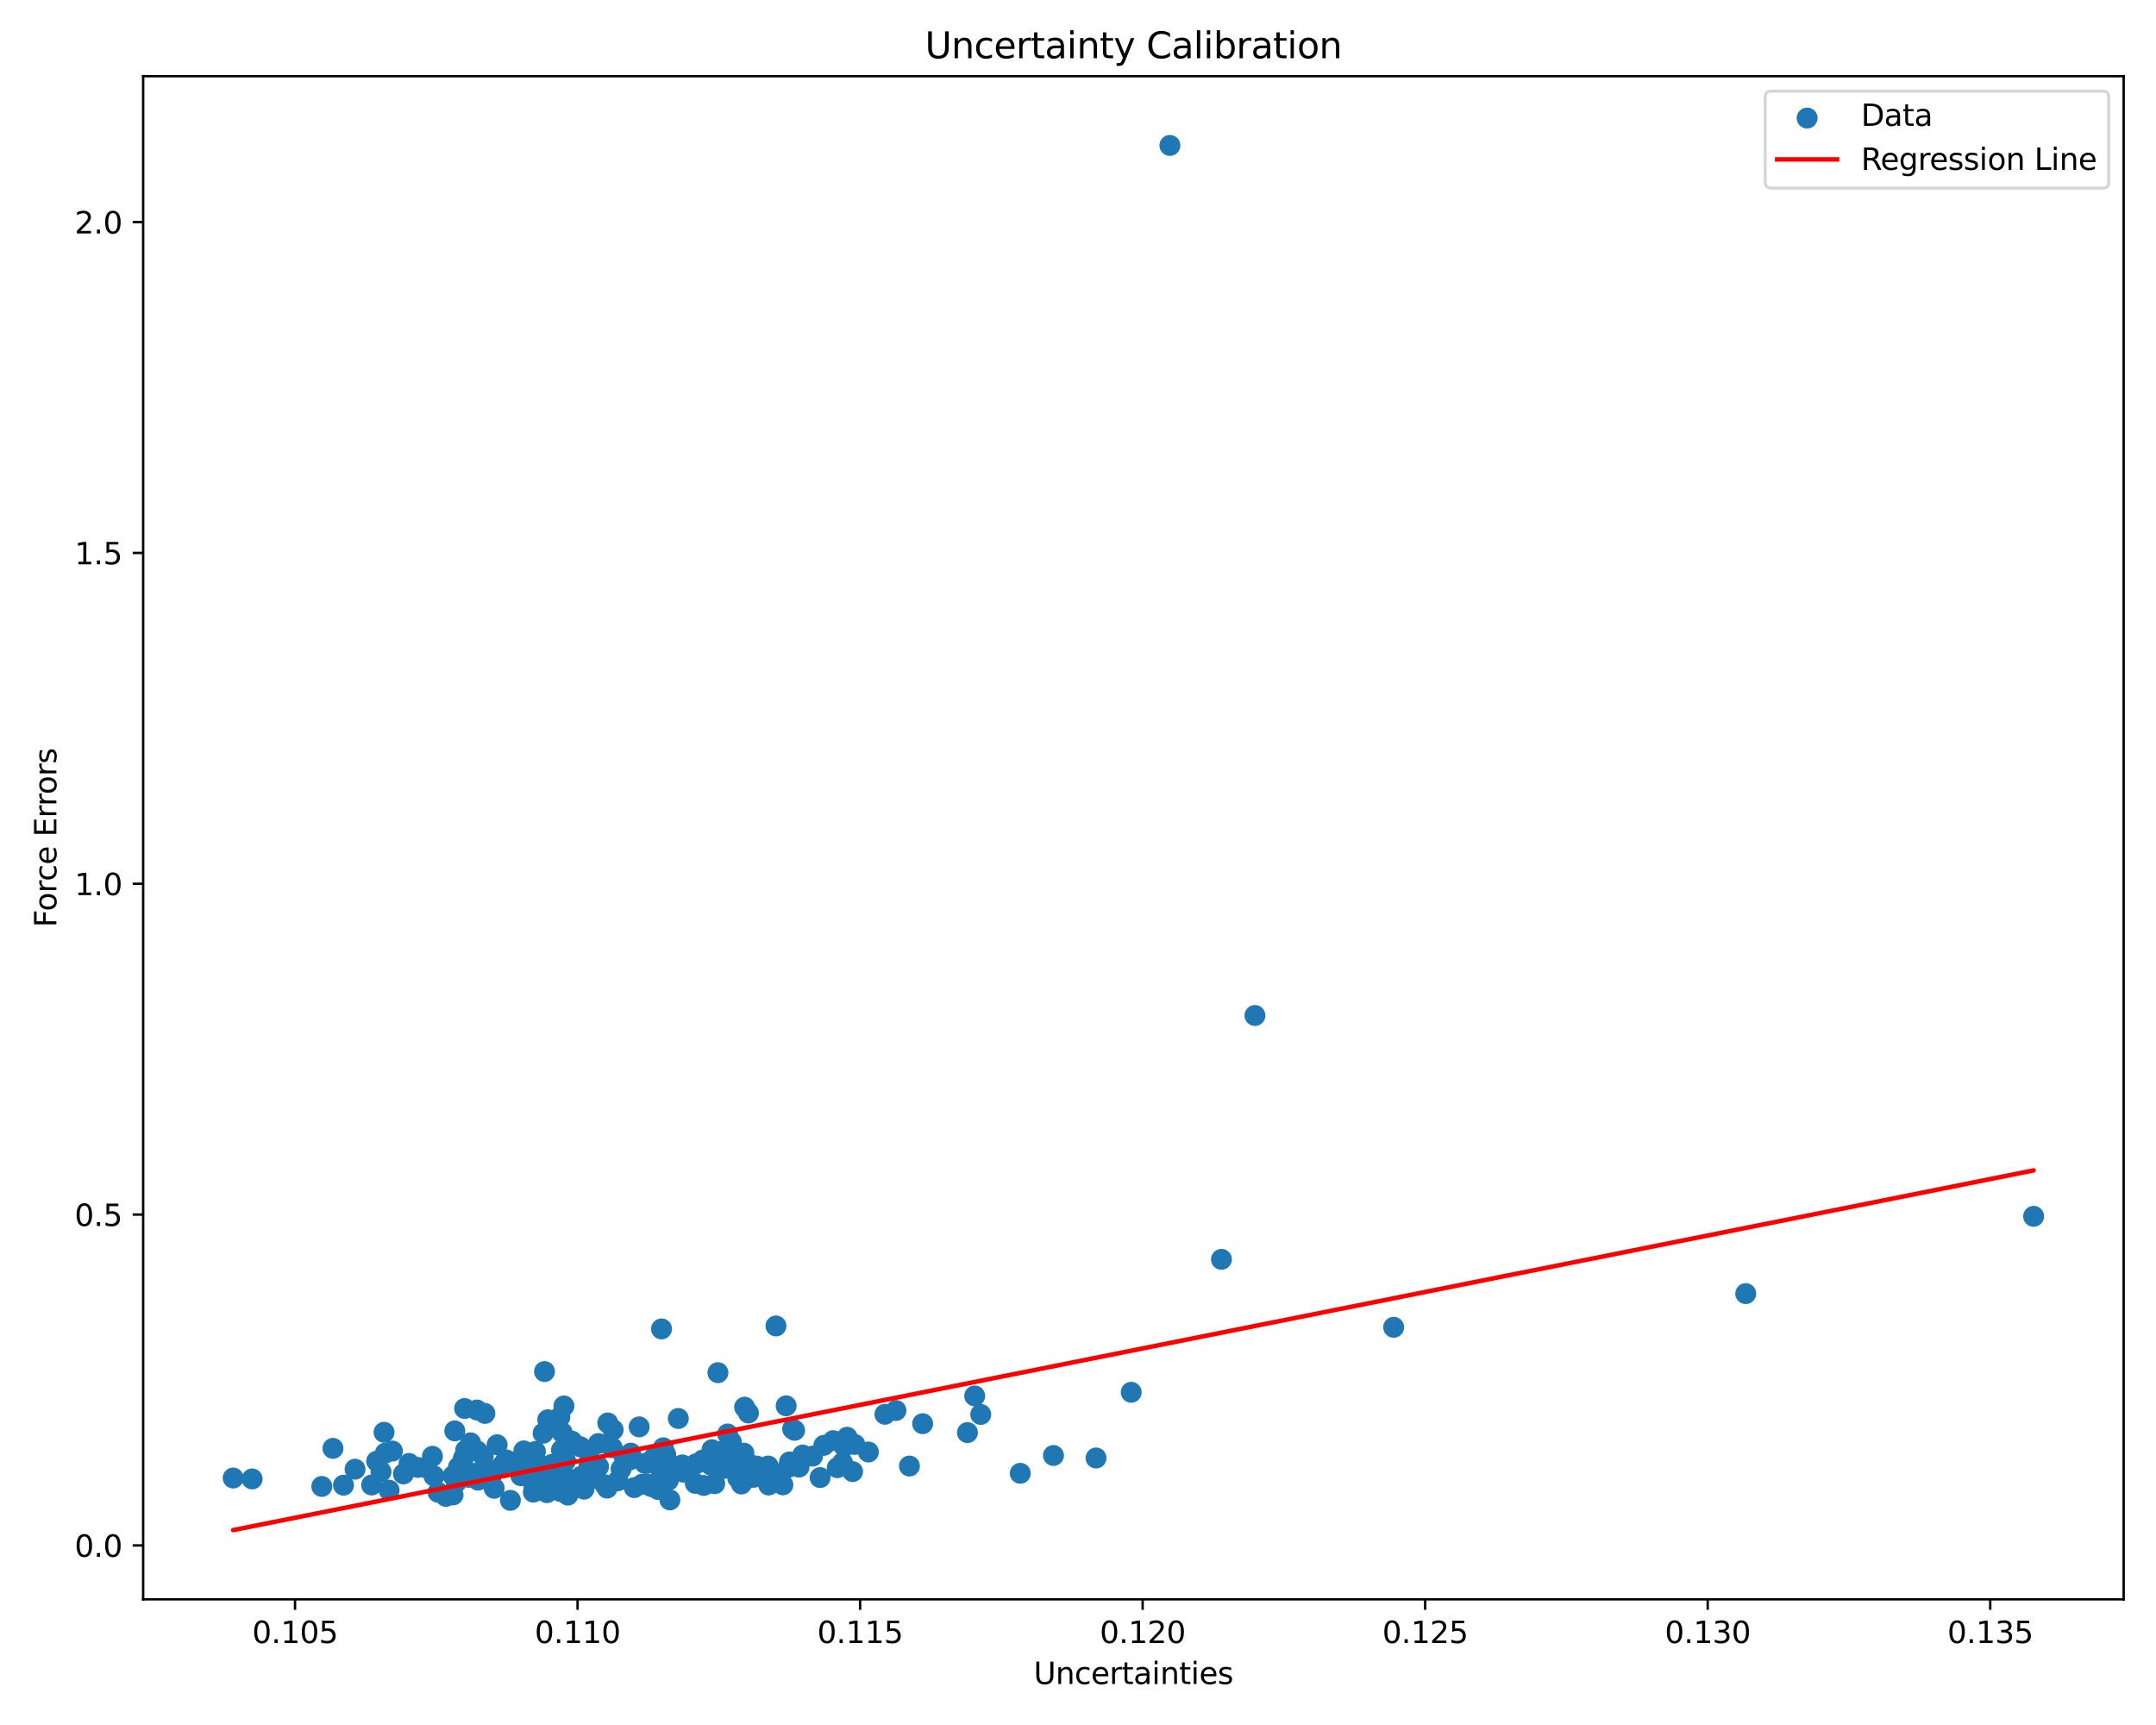 <?xml version="1.0" encoding="utf-8" standalone="no"?>
<!DOCTYPE svg PUBLIC "-//W3C//DTD SVG 1.1//EN"
  "http://www.w3.org/Graphics/SVG/1.1/DTD/svg11.dtd">
<svg xmlns:xlink="http://www.w3.org/1999/xlink" width="720pt" height="576pt" viewBox="0 0 720 576" xmlns="http://www.w3.org/2000/svg" version="1.1">
 <defs>
  <style type="text/css">*{stroke-linejoin: round; stroke-linecap: butt}</style>
 </defs>
 <g id="figure_1">
  <g id="patch_1">
   <path d="M 0 576 
L 720 576 
L 720 0 
L 0 0 
z
" style="fill: #ffffff"/>
  </g>
  <g id="axes_1">
   <g id="patch_2">
    <path d="M 47.81 534.04 
L 709.2 534.04 
L 709.2 25.44 
L 47.81 25.44 
z
" style="fill: #ffffff"/>
   </g>
   <g id="PathCollection_1">
    <defs>
     <path id="m560a80fa08" d="M 0 3 
C 0.796 3 1.559 2.684 2.121 2.121 
C 2.684 1.559 3 0.796 3 0 
C 3 -0.796 2.684 -1.559 2.121 -2.121 
C 1.559 -2.684 0.796 -3 0 -3 
C -0.796 -3 -1.559 -2.684 -2.121 -2.121 
C -2.684 -1.559 -3 -0.796 -3 0 
C -3 0.796 -2.684 1.559 -2.121 2.121 
C -1.559 2.684 -0.796 3 0 3 
z
" style="stroke: #1f77b4"/>
    </defs>
    <g clip-path="url(#pe7e90088b8)">
     <use xlink:href="#m560a80fa08" x="256.712" y="495.869" style="fill: #1f77b4; stroke: #1f77b4"/>
     <use xlink:href="#m560a80fa08" x="264.699" y="477.13" style="fill: #1f77b4; stroke: #1f77b4"/>
     <use xlink:href="#m560a80fa08" x="241.761" y="484.299" style="fill: #1f77b4; stroke: #1f77b4"/>
     <use xlink:href="#m560a80fa08" x="139.543" y="489.988" style="fill: #1f77b4; stroke: #1f77b4"/>
     <use xlink:href="#m560a80fa08" x="227.872" y="489.158" style="fill: #1f77b4; stroke: #1f77b4"/>
     <use xlink:href="#m560a80fa08" x="215.345" y="488.624" style="fill: #1f77b4; stroke: #1f77b4"/>
     <use xlink:href="#m560a80fa08" x="263.656" y="488.162" style="fill: #1f77b4; stroke: #1f77b4"/>
     <use xlink:href="#m560a80fa08" x="134.729" y="492.164" style="fill: #1f77b4; stroke: #1f77b4"/>
     <use xlink:href="#m560a80fa08" x="188.884" y="487.794" style="fill: #1f77b4; stroke: #1f77b4"/>
     <use xlink:href="#m560a80fa08" x="148.909" y="499.665" style="fill: #1f77b4; stroke: #1f77b4"/>
     <use xlink:href="#m560a80fa08" x="195.138" y="495.625" style="fill: #1f77b4; stroke: #1f77b4"/>
     <use xlink:href="#m560a80fa08" x="281.947" y="483.044" style="fill: #1f77b4; stroke: #1f77b4"/>
     <use xlink:href="#m560a80fa08" x="226.527" y="473.65" style="fill: #1f77b4; stroke: #1f77b4"/>
     <use xlink:href="#m560a80fa08" x="181.843" y="457.983" style="fill: #1f77b4; stroke: #1f77b4"/>
     <use xlink:href="#m560a80fa08" x="279.615" y="490.082" style="fill: #1f77b4; stroke: #1f77b4"/>
     <use xlink:href="#m560a80fa08" x="251.792" y="493.271" style="fill: #1f77b4; stroke: #1f77b4"/>
     <use xlink:href="#m560a80fa08" x="163.845" y="494.545" style="fill: #1f77b4; stroke: #1f77b4"/>
     <use xlink:href="#m560a80fa08" x="222.919" y="493.788" style="fill: #1f77b4; stroke: #1f77b4"/>
     <use xlink:href="#m560a80fa08" x="153.117" y="489.844" style="fill: #1f77b4; stroke: #1f77b4"/>
     <use xlink:href="#m560a80fa08" x="351.806" y="486.004" style="fill: #1f77b4; stroke: #1f77b4"/>
     <use xlink:href="#m560a80fa08" x="204.761" y="477.436" style="fill: #1f77b4; stroke: #1f77b4"/>
     <use xlink:href="#m560a80fa08" x="221.064" y="495.749" style="fill: #1f77b4; stroke: #1f77b4"/>
     <use xlink:href="#m560a80fa08" x="241.687" y="490.358" style="fill: #1f77b4; stroke: #1f77b4"/>
     <use xlink:href="#m560a80fa08" x="184.813" y="490.176" style="fill: #1f77b4; stroke: #1f77b4"/>
     <use xlink:href="#m560a80fa08" x="259.133" y="442.753" style="fill: #1f77b4; stroke: #1f77b4"/>
     <use xlink:href="#m560a80fa08" x="246.354" y="493.506" style="fill: #1f77b4; stroke: #1f77b4"/>
     <use xlink:href="#m560a80fa08" x="151.878" y="477.791" style="fill: #1f77b4; stroke: #1f77b4"/>
     <use xlink:href="#m560a80fa08" x="155.163" y="470.318" style="fill: #1f77b4; stroke: #1f77b4"/>
     <use xlink:href="#m560a80fa08" x="165.031" y="496.957" style="fill: #1f77b4; stroke: #1f77b4"/>
     <use xlink:href="#m560a80fa08" x="223.656" y="492.199" style="fill: #1f77b4; stroke: #1f77b4"/>
     <use xlink:href="#m560a80fa08" x="189.47" y="481.796" style="fill: #1f77b4; stroke: #1f77b4"/>
     <use xlink:href="#m560a80fa08" x="184.315" y="489.012" style="fill: #1f77b4; stroke: #1f77b4"/>
     <use xlink:href="#m560a80fa08" x="168.733" y="488.231" style="fill: #1f77b4; stroke: #1f77b4"/>
     <use xlink:href="#m560a80fa08" x="187.312" y="496.506" style="fill: #1f77b4; stroke: #1f77b4"/>
     <use xlink:href="#m560a80fa08" x="181.371" y="478.577" style="fill: #1f77b4; stroke: #1f77b4"/>
     <use xlink:href="#m560a80fa08" x="216.053" y="488.602" style="fill: #1f77b4; stroke: #1f77b4"/>
     <use xlink:href="#m560a80fa08" x="151.316" y="492.755" style="fill: #1f77b4; stroke: #1f77b4"/>
     <use xlink:href="#m560a80fa08" x="217.465" y="496.392" style="fill: #1f77b4; stroke: #1f77b4"/>
     <use xlink:href="#m560a80fa08" x="407.907" y="420.515" style="fill: #1f77b4; stroke: #1f77b4"/>
     <use xlink:href="#m560a80fa08" x="181.023" y="496.871" style="fill: #1f77b4; stroke: #1f77b4"/>
     <use xlink:href="#m560a80fa08" x="390.693" y="48.558" style="fill: #1f77b4; stroke: #1f77b4"/>
     <use xlink:href="#m560a80fa08" x="282.887" y="479.908" style="fill: #1f77b4; stroke: #1f77b4"/>
     <use xlink:href="#m560a80fa08" x="204.426" y="483.4" style="fill: #1f77b4; stroke: #1f77b4"/>
     <use xlink:href="#m560a80fa08" x="206.369" y="494.446" style="fill: #1f77b4; stroke: #1f77b4"/>
     <use xlink:href="#m560a80fa08" x="179.337" y="497.575" style="fill: #1f77b4; stroke: #1f77b4"/>
     <use xlink:href="#m560a80fa08" x="162.345" y="493.208" style="fill: #1f77b4; stroke: #1f77b4"/>
     <use xlink:href="#m560a80fa08" x="241.592" y="486.518" style="fill: #1f77b4; stroke: #1f77b4"/>
     <use xlink:href="#m560a80fa08" x="144.417" y="486.286" style="fill: #1f77b4; stroke: #1f77b4"/>
     <use xlink:href="#m560a80fa08" x="582.996" y="431.952" style="fill: #1f77b4; stroke: #1f77b4"/>
     <use xlink:href="#m560a80fa08" x="178.058" y="495.111" style="fill: #1f77b4; stroke: #1f77b4"/>
     <use xlink:href="#m560a80fa08" x="679.137" y="406.148" style="fill: #1f77b4; stroke: #1f77b4"/>
     <use xlink:href="#m560a80fa08" x="128.689" y="485.209" style="fill: #1f77b4; stroke: #1f77b4"/>
     <use xlink:href="#m560a80fa08" x="308.12" y="475.383" style="fill: #1f77b4; stroke: #1f77b4"/>
     <use xlink:href="#m560a80fa08" x="465.419" y="443.201" style="fill: #1f77b4; stroke: #1f77b4"/>
     <use xlink:href="#m560a80fa08" x="242.752" y="487.578" style="fill: #1f77b4; stroke: #1f77b4"/>
     <use xlink:href="#m560a80fa08" x="323.079" y="478.36" style="fill: #1f77b4; stroke: #1f77b4"/>
     <use xlink:href="#m560a80fa08" x="419.095" y="339.085" style="fill: #1f77b4; stroke: #1f77b4"/>
     <use xlink:href="#m560a80fa08" x="237.438" y="489.251" style="fill: #1f77b4; stroke: #1f77b4"/>
     <use xlink:href="#m560a80fa08" x="187.761" y="478.397" style="fill: #1f77b4; stroke: #1f77b4"/>
     <use xlink:href="#m560a80fa08" x="194.355" y="494.292" style="fill: #1f77b4; stroke: #1f77b4"/>
     <use xlink:href="#m560a80fa08" x="211.827" y="496.73" style="fill: #1f77b4; stroke: #1f77b4"/>
     <use xlink:href="#m560a80fa08" x="159.354" y="484.498" style="fill: #1f77b4; stroke: #1f77b4"/>
     <use xlink:href="#m560a80fa08" x="189.289" y="482.718" style="fill: #1f77b4; stroke: #1f77b4"/>
     <use xlink:href="#m560a80fa08" x="169.014" y="487.471" style="fill: #1f77b4; stroke: #1f77b4"/>
     <use xlink:href="#m560a80fa08" x="208.413" y="486.343" style="fill: #1f77b4; stroke: #1f77b4"/>
     <use xlink:href="#m560a80fa08" x="196.731" y="489.191" style="fill: #1f77b4; stroke: #1f77b4"/>
     <use xlink:href="#m560a80fa08" x="199.891" y="489.716" style="fill: #1f77b4; stroke: #1f77b4"/>
     <use xlink:href="#m560a80fa08" x="111.196" y="483.631" style="fill: #1f77b4; stroke: #1f77b4"/>
     <use xlink:href="#m560a80fa08" x="290.003" y="484.847" style="fill: #1f77b4; stroke: #1f77b4"/>
     <use xlink:href="#m560a80fa08" x="261.449" y="495.807" style="fill: #1f77b4; stroke: #1f77b4"/>
     <use xlink:href="#m560a80fa08" x="198.787" y="493.617" style="fill: #1f77b4; stroke: #1f77b4"/>
     <use xlink:href="#m560a80fa08" x="223.182" y="494.301" style="fill: #1f77b4; stroke: #1f77b4"/>
     <use xlink:href="#m560a80fa08" x="366.026" y="486.844" style="fill: #1f77b4; stroke: #1f77b4"/>
     <use xlink:href="#m560a80fa08" x="225.332" y="489.635" style="fill: #1f77b4; stroke: #1f77b4"/>
     <use xlink:href="#m560a80fa08" x="340.717" y="491.95" style="fill: #1f77b4; stroke: #1f77b4"/>
     <use xlink:href="#m560a80fa08" x="219.773" y="497.377" style="fill: #1f77b4; stroke: #1f77b4"/>
     <use xlink:href="#m560a80fa08" x="216.128" y="495.562" style="fill: #1f77b4; stroke: #1f77b4"/>
     <use xlink:href="#m560a80fa08" x="239.753" y="458.353" style="fill: #1f77b4; stroke: #1f77b4"/>
     <use xlink:href="#m560a80fa08" x="377.773" y="464.899" style="fill: #1f77b4; stroke: #1f77b4"/>
     <use xlink:href="#m560a80fa08" x="187.809" y="486.016" style="fill: #1f77b4; stroke: #1f77b4"/>
     <use xlink:href="#m560a80fa08" x="221.537" y="483.442" style="fill: #1f77b4; stroke: #1f77b4"/>
     <use xlink:href="#m560a80fa08" x="249.531" y="493.626" style="fill: #1f77b4; stroke: #1f77b4"/>
     <use xlink:href="#m560a80fa08" x="303.708" y="489.533" style="fill: #1f77b4; stroke: #1f77b4"/>
     <use xlink:href="#m560a80fa08" x="163.761" y="494.001" style="fill: #1f77b4; stroke: #1f77b4"/>
     <use xlink:href="#m560a80fa08" x="128.256" y="478.26" style="fill: #1f77b4; stroke: #1f77b4"/>
     <use xlink:href="#m560a80fa08" x="271.362" y="486.229" style="fill: #1f77b4; stroke: #1f77b4"/>
     <use xlink:href="#m560a80fa08" x="125.794" y="487.915" style="fill: #1f77b4; stroke: #1f77b4"/>
     <use xlink:href="#m560a80fa08" x="173.944" y="492.751" style="fill: #1f77b4; stroke: #1f77b4"/>
     <use xlink:href="#m560a80fa08" x="142.32" y="490.001" style="fill: #1f77b4; stroke: #1f77b4"/>
     <use xlink:href="#m560a80fa08" x="199.827" y="482.01" style="fill: #1f77b4; stroke: #1f77b4"/>
     <use xlink:href="#m560a80fa08" x="170.442" y="500.993" style="fill: #1f77b4; stroke: #1f77b4"/>
     <use xlink:href="#m560a80fa08" x="228.228" y="491.57" style="fill: #1f77b4; stroke: #1f77b4"/>
     <use xlink:href="#m560a80fa08" x="142.649" y="490.216" style="fill: #1f77b4; stroke: #1f77b4"/>
     <use xlink:href="#m560a80fa08" x="273.881" y="493.379" style="fill: #1f77b4; stroke: #1f77b4"/>
     <use xlink:href="#m560a80fa08" x="184.212" y="489.108" style="fill: #1f77b4; stroke: #1f77b4"/>
     <use xlink:href="#m560a80fa08" x="155.507" y="484.245" style="fill: #1f77b4; stroke: #1f77b4"/>
     <use xlink:href="#m560a80fa08" x="275.131" y="482.621" style="fill: #1f77b4; stroke: #1f77b4"/>
     <use xlink:href="#m560a80fa08" x="131.044" y="484.525" style="fill: #1f77b4; stroke: #1f77b4"/>
     <use xlink:href="#m560a80fa08" x="183.859" y="492.624" style="fill: #1f77b4; stroke: #1f77b4"/>
     <use xlink:href="#m560a80fa08" x="187.497" y="484.206" style="fill: #1f77b4; stroke: #1f77b4"/>
     <use xlink:href="#m560a80fa08" x="182.658" y="498.421" style="fill: #1f77b4; stroke: #1f77b4"/>
     <use xlink:href="#m560a80fa08" x="259.272" y="493.89" style="fill: #1f77b4; stroke: #1f77b4"/>
     <use xlink:href="#m560a80fa08" x="284.727" y="491.381" style="fill: #1f77b4; stroke: #1f77b4"/>
     <use xlink:href="#m560a80fa08" x="250.691" y="489.103" style="fill: #1f77b4; stroke: #1f77b4"/>
     <use xlink:href="#m560a80fa08" x="235.008" y="496.013" style="fill: #1f77b4; stroke: #1f77b4"/>
     <use xlink:href="#m560a80fa08" x="189.754" y="495.853" style="fill: #1f77b4; stroke: #1f77b4"/>
     <use xlink:href="#m560a80fa08" x="278.239" y="481.049" style="fill: #1f77b4; stroke: #1f77b4"/>
     <use xlink:href="#m560a80fa08" x="156.509" y="493.287" style="fill: #1f77b4; stroke: #1f77b4"/>
     <use xlink:href="#m560a80fa08" x="136.613" y="488.662" style="fill: #1f77b4; stroke: #1f77b4"/>
     <use xlink:href="#m560a80fa08" x="240.224" y="488.927" style="fill: #1f77b4; stroke: #1f77b4"/>
     <use xlink:href="#m560a80fa08" x="171.195" y="488.172" style="fill: #1f77b4; stroke: #1f77b4"/>
     <use xlink:href="#m560a80fa08" x="195.011" y="497.25" style="fill: #1f77b4; stroke: #1f77b4"/>
     <use xlink:href="#m560a80fa08" x="177.645" y="493.453" style="fill: #1f77b4; stroke: #1f77b4"/>
     <use xlink:href="#m560a80fa08" x="220.922" y="443.745" style="fill: #1f77b4; stroke: #1f77b4"/>
     <use xlink:href="#m560a80fa08" x="187.105" y="498.012" style="fill: #1f77b4; stroke: #1f77b4"/>
     <use xlink:href="#m560a80fa08" x="188.362" y="492.676" style="fill: #1f77b4; stroke: #1f77b4"/>
     <use xlink:href="#m560a80fa08" x="77.873" y="493.527" style="fill: #1f77b4; stroke: #1f77b4"/>
     <use xlink:href="#m560a80fa08" x="202.744" y="496.888" style="fill: #1f77b4; stroke: #1f77b4"/>
     <use xlink:href="#m560a80fa08" x="202.965" y="475.141" style="fill: #1f77b4; stroke: #1f77b4"/>
     <use xlink:href="#m560a80fa08" x="162.713" y="492.755" style="fill: #1f77b4; stroke: #1f77b4"/>
     <use xlink:href="#m560a80fa08" x="256.539" y="489.522" style="fill: #1f77b4; stroke: #1f77b4"/>
     <use xlink:href="#m560a80fa08" x="178.114" y="498.249" style="fill: #1f77b4; stroke: #1f77b4"/>
     <use xlink:href="#m560a80fa08" x="176.711" y="493.342" style="fill: #1f77b4; stroke: #1f77b4"/>
     <use xlink:href="#m560a80fa08" x="218.5" y="486.568" style="fill: #1f77b4; stroke: #1f77b4"/>
     <use xlink:href="#m560a80fa08" x="196.589" y="485.136" style="fill: #1f77b4; stroke: #1f77b4"/>
     <use xlink:href="#m560a80fa08" x="299.198" y="470.983" style="fill: #1f77b4; stroke: #1f77b4"/>
     <use xlink:href="#m560a80fa08" x="152.385" y="494.916" style="fill: #1f77b4; stroke: #1f77b4"/>
     <use xlink:href="#m560a80fa08" x="285.462" y="482.313" style="fill: #1f77b4; stroke: #1f77b4"/>
     <use xlink:href="#m560a80fa08" x="157.152" y="481.786" style="fill: #1f77b4; stroke: #1f77b4"/>
     <use xlink:href="#m560a80fa08" x="250.58" y="492.062" style="fill: #1f77b4; stroke: #1f77b4"/>
     <use xlink:href="#m560a80fa08" x="263.236" y="489.981" style="fill: #1f77b4; stroke: #1f77b4"/>
     <use xlink:href="#m560a80fa08" x="161.934" y="471.952" style="fill: #1f77b4; stroke: #1f77b4"/>
     <use xlink:href="#m560a80fa08" x="250.003" y="489.58" style="fill: #1f77b4; stroke: #1f77b4"/>
     <use xlink:href="#m560a80fa08" x="325.504" y="466.124" style="fill: #1f77b4; stroke: #1f77b4"/>
     <use xlink:href="#m560a80fa08" x="262.534" y="469.42" style="fill: #1f77b4; stroke: #1f77b4"/>
     <use xlink:href="#m560a80fa08" x="265.362" y="477.605" style="fill: #1f77b4; stroke: #1f77b4"/>
     <use xlink:href="#m560a80fa08" x="179.496" y="493.559" style="fill: #1f77b4; stroke: #1f77b4"/>
     <use xlink:href="#m560a80fa08" x="221.739" y="484.692" style="fill: #1f77b4; stroke: #1f77b4"/>
     <use xlink:href="#m560a80fa08" x="118.568" y="490.583" style="fill: #1f77b4; stroke: #1f77b4"/>
     <use xlink:href="#m560a80fa08" x="124.102" y="495.858" style="fill: #1f77b4; stroke: #1f77b4"/>
     <use xlink:href="#m560a80fa08" x="178.793" y="484.678" style="fill: #1f77b4; stroke: #1f77b4"/>
     <use xlink:href="#m560a80fa08" x="177.346" y="491.149" style="fill: #1f77b4; stroke: #1f77b4"/>
     <use xlink:href="#m560a80fa08" x="189.643" y="499.234" style="fill: #1f77b4; stroke: #1f77b4"/>
     <use xlink:href="#m560a80fa08" x="220.9" y="491.666" style="fill: #1f77b4; stroke: #1f77b4"/>
     <use xlink:href="#m560a80fa08" x="114.711" y="495.922" style="fill: #1f77b4; stroke: #1f77b4"/>
     <use xlink:href="#m560a80fa08" x="268.057" y="485.865" style="fill: #1f77b4; stroke: #1f77b4"/>
     <use xlink:href="#m560a80fa08" x="180.496" y="494.725" style="fill: #1f77b4; stroke: #1f77b4"/>
     <use xlink:href="#m560a80fa08" x="242.979" y="478.825" style="fill: #1f77b4; stroke: #1f77b4"/>
     <use xlink:href="#m560a80fa08" x="247.888" y="490.983" style="fill: #1f77b4; stroke: #1f77b4"/>
     <use xlink:href="#m560a80fa08" x="248.429" y="485.23" style="fill: #1f77b4; stroke: #1f77b4"/>
     <use xlink:href="#m560a80fa08" x="158.574" y="491.966" style="fill: #1f77b4; stroke: #1f77b4"/>
     <use xlink:href="#m560a80fa08" x="177.093" y="488.608" style="fill: #1f77b4; stroke: #1f77b4"/>
     <use xlink:href="#m560a80fa08" x="84.206" y="493.837" style="fill: #1f77b4; stroke: #1f77b4"/>
     <use xlink:href="#m560a80fa08" x="198.066" y="489.251" style="fill: #1f77b4; stroke: #1f77b4"/>
     <use xlink:href="#m560a80fa08" x="127.234" y="491.422" style="fill: #1f77b4; stroke: #1f77b4"/>
     <use xlink:href="#m560a80fa08" x="237.765" y="484.072" style="fill: #1f77b4; stroke: #1f77b4"/>
     <use xlink:href="#m560a80fa08" x="214.507" y="495.579" style="fill: #1f77b4; stroke: #1f77b4"/>
     <use xlink:href="#m560a80fa08" x="182.628" y="493.692" style="fill: #1f77b4; stroke: #1f77b4"/>
     <use xlink:href="#m560a80fa08" x="194.004" y="492.991" style="fill: #1f77b4; stroke: #1f77b4"/>
     <use xlink:href="#m560a80fa08" x="238.677" y="495.429" style="fill: #1f77b4; stroke: #1f77b4"/>
     <use xlink:href="#m560a80fa08" x="219.502" y="487.417" style="fill: #1f77b4; stroke: #1f77b4"/>
     <use xlink:href="#m560a80fa08" x="107.465" y="496.336" style="fill: #1f77b4; stroke: #1f77b4"/>
     <use xlink:href="#m560a80fa08" x="189.693" y="493.747" style="fill: #1f77b4; stroke: #1f77b4"/>
     <use xlink:href="#m560a80fa08" x="129.946" y="497.6" style="fill: #1f77b4; stroke: #1f77b4"/>
     <use xlink:href="#m560a80fa08" x="248.663" y="469.875" style="fill: #1f77b4; stroke: #1f77b4"/>
     <use xlink:href="#m560a80fa08" x="167.642" y="489.365" style="fill: #1f77b4; stroke: #1f77b4"/>
     <use xlink:href="#m560a80fa08" x="196.512" y="493.686" style="fill: #1f77b4; stroke: #1f77b4"/>
     <use xlink:href="#m560a80fa08" x="210.239" y="487.523" style="fill: #1f77b4; stroke: #1f77b4"/>
     <use xlink:href="#m560a80fa08" x="159.266" y="470.817" style="fill: #1f77b4; stroke: #1f77b4"/>
     <use xlink:href="#m560a80fa08" x="327.518" y="472.306" style="fill: #1f77b4; stroke: #1f77b4"/>
     <use xlink:href="#m560a80fa08" x="210.642" y="485.22" style="fill: #1f77b4; stroke: #1f77b4"/>
     <use xlink:href="#m560a80fa08" x="188.331" y="469.468" style="fill: #1f77b4; stroke: #1f77b4"/>
     <use xlink:href="#m560a80fa08" x="184.308" y="495.405" style="fill: #1f77b4; stroke: #1f77b4"/>
     <use xlink:href="#m560a80fa08" x="190.86" y="481.627" style="fill: #1f77b4; stroke: #1f77b4"/>
     <use xlink:href="#m560a80fa08" x="151.298" y="499.165" style="fill: #1f77b4; stroke: #1f77b4"/>
     <use xlink:href="#m560a80fa08" x="164.854" y="491.406" style="fill: #1f77b4; stroke: #1f77b4"/>
     <use xlink:href="#m560a80fa08" x="146.291" y="498.283" style="fill: #1f77b4; stroke: #1f77b4"/>
     <use xlink:href="#m560a80fa08" x="221.066" y="491.187" style="fill: #1f77b4; stroke: #1f77b4"/>
     <use xlink:href="#m560a80fa08" x="182.924" y="474.082" style="fill: #1f77b4; stroke: #1f77b4"/>
     <use xlink:href="#m560a80fa08" x="207.405" y="490.514" style="fill: #1f77b4; stroke: #1f77b4"/>
     <use xlink:href="#m560a80fa08" x="252.727" y="489.544" style="fill: #1f77b4; stroke: #1f77b4"/>
     <use xlink:href="#m560a80fa08" x="174.926" y="484.475" style="fill: #1f77b4; stroke: #1f77b4"/>
     <use xlink:href="#m560a80fa08" x="249.938" y="471.817" style="fill: #1f77b4; stroke: #1f77b4"/>
     <use xlink:href="#m560a80fa08" x="144.931" y="492.857" style="fill: #1f77b4; stroke: #1f77b4"/>
     <use xlink:href="#m560a80fa08" x="232.436" y="488.768" style="fill: #1f77b4; stroke: #1f77b4"/>
     <use xlink:href="#m560a80fa08" x="186.96" y="473.176" style="fill: #1f77b4; stroke: #1f77b4"/>
     <use xlink:href="#m560a80fa08" x="223.722" y="500.831" style="fill: #1f77b4; stroke: #1f77b4"/>
     <use xlink:href="#m560a80fa08" x="213.451" y="476.452" style="fill: #1f77b4; stroke: #1f77b4"/>
     <use xlink:href="#m560a80fa08" x="154.743" y="486.907" style="fill: #1f77b4; stroke: #1f77b4"/>
     <use xlink:href="#m560a80fa08" x="190.997" y="481.224" style="fill: #1f77b4; stroke: #1f77b4"/>
     <use xlink:href="#m560a80fa08" x="222.329" y="485.721" style="fill: #1f77b4; stroke: #1f77b4"/>
     <use xlink:href="#m560a80fa08" x="234.654" y="487.541" style="fill: #1f77b4; stroke: #1f77b4"/>
     <use xlink:href="#m560a80fa08" x="244.23" y="481.478" style="fill: #1f77b4; stroke: #1f77b4"/>
     <use xlink:href="#m560a80fa08" x="192.337" y="495.449" style="fill: #1f77b4; stroke: #1f77b4"/>
     <use xlink:href="#m560a80fa08" x="193.854" y="483.097" style="fill: #1f77b4; stroke: #1f77b4"/>
     <use xlink:href="#m560a80fa08" x="221.399" y="491.813" style="fill: #1f77b4; stroke: #1f77b4"/>
     <use xlink:href="#m560a80fa08" x="202.037" y="495.805" style="fill: #1f77b4; stroke: #1f77b4"/>
     <use xlink:href="#m560a80fa08" x="266.839" y="489.873" style="fill: #1f77b4; stroke: #1f77b4"/>
     <use xlink:href="#m560a80fa08" x="161.404" y="486.134" style="fill: #1f77b4; stroke: #1f77b4"/>
     <use xlink:href="#m560a80fa08" x="247.591" y="495.532" style="fill: #1f77b4; stroke: #1f77b4"/>
     <use xlink:href="#m560a80fa08" x="281.351" y="488.437" style="fill: #1f77b4; stroke: #1f77b4"/>
     <use xlink:href="#m560a80fa08" x="232.199" y="495.31" style="fill: #1f77b4; stroke: #1f77b4"/>
     <use xlink:href="#m560a80fa08" x="166.013" y="482.422" style="fill: #1f77b4; stroke: #1f77b4"/>
     <use xlink:href="#m560a80fa08" x="180.342" y="489.264" style="fill: #1f77b4; stroke: #1f77b4"/>
     <use xlink:href="#m560a80fa08" x="159.649" y="494.238" style="fill: #1f77b4; stroke: #1f77b4"/>
     <use xlink:href="#m560a80fa08" x="295.532" y="472.247" style="fill: #1f77b4; stroke: #1f77b4"/>
    </g>
   </g>
   <g id="matplotlib.axis_1">
    <g id="xtick_1">
     <g id="line2d_1">
      <defs>
       <path id="m28acb7c5a1" d="M 0 0 
L 0 3.5 
" style="stroke: #000000; stroke-width: 0.8"/>
      </defs>
      <g>
       <use xlink:href="#m28acb7c5a1" x="98.525" y="534.04" style="stroke: #000000; stroke-width: 0.8"/>
      </g>
     </g>
     <g id="text_1">
      <!-- 0.105 -->
      <g transform="translate(84.211 548.638) scale(0.1 -0.1)">
       <defs>
        <path id="DejaVuSans-30" d="M 2034 4250 
Q 1547 4250 1301 3770 
Q 1056 3291 1056 2328 
Q 1056 1369 1301 889 
Q 1547 409 2034 409 
Q 2525 409 2770 889 
Q 3016 1369 3016 2328 
Q 3016 3291 2770 3770 
Q 2525 4250 2034 4250 
z
M 2034 4750 
Q 2819 4750 3233 4129 
Q 3647 3509 3647 2328 
Q 3647 1150 3233 529 
Q 2819 -91 2034 -91 
Q 1250 -91 836 529 
Q 422 1150 422 2328 
Q 422 3509 836 4129 
Q 1250 4750 2034 4750 
z
" transform="scale(0.016)"/>
        <path id="DejaVuSans-2e" d="M 684 794 
L 1344 794 
L 1344 0 
L 684 0 
L 684 794 
z
" transform="scale(0.016)"/>
        <path id="DejaVuSans-31" d="M 794 531 
L 1825 531 
L 1825 4091 
L 703 3866 
L 703 4441 
L 1819 4666 
L 2450 4666 
L 2450 531 
L 3481 531 
L 3481 0 
L 794 0 
L 794 531 
z
" transform="scale(0.016)"/>
        <path id="DejaVuSans-35" d="M 691 4666 
L 3169 4666 
L 3169 4134 
L 1269 4134 
L 1269 2991 
Q 1406 3038 1543 3061 
Q 1681 3084 1819 3084 
Q 2600 3084 3056 2656 
Q 3513 2228 3513 1497 
Q 3513 744 3044 326 
Q 2575 -91 1722 -91 
Q 1428 -91 1123 -41 
Q 819 9 494 109 
L 494 744 
Q 775 591 1075 516 
Q 1375 441 1709 441 
Q 2250 441 2565 725 
Q 2881 1009 2881 1497 
Q 2881 1984 2565 2268 
Q 2250 2553 1709 2553 
Q 1456 2553 1204 2497 
Q 953 2441 691 2322 
L 691 4666 
z
" transform="scale(0.016)"/>
       </defs>
       <use xlink:href="#DejaVuSans-30"/>
       <use xlink:href="#DejaVuSans-2e" x="63.623"/>
       <use xlink:href="#DejaVuSans-31" x="95.41"/>
       <use xlink:href="#DejaVuSans-30" x="159.033"/>
       <use xlink:href="#DejaVuSans-35" x="222.656"/>
      </g>
     </g>
    </g>
    <g id="xtick_2">
     <g id="line2d_2">
      <g>
       <use xlink:href="#m28acb7c5a1" x="192.878" y="534.04" style="stroke: #000000; stroke-width: 0.8"/>
      </g>
     </g>
     <g id="text_2">
      <!-- 0.110 -->
      <g transform="translate(178.564 548.638) scale(0.1 -0.1)">
       <use xlink:href="#DejaVuSans-30"/>
       <use xlink:href="#DejaVuSans-2e" x="63.623"/>
       <use xlink:href="#DejaVuSans-31" x="95.41"/>
       <use xlink:href="#DejaVuSans-31" x="159.033"/>
       <use xlink:href="#DejaVuSans-30" x="222.656"/>
      </g>
     </g>
    </g>
    <g id="xtick_3">
     <g id="line2d_3">
      <g>
       <use xlink:href="#m28acb7c5a1" x="287.231" y="534.04" style="stroke: #000000; stroke-width: 0.8"/>
      </g>
     </g>
     <g id="text_3">
      <!-- 0.115 -->
      <g transform="translate(272.917 548.638) scale(0.1 -0.1)">
       <use xlink:href="#DejaVuSans-30"/>
       <use xlink:href="#DejaVuSans-2e" x="63.623"/>
       <use xlink:href="#DejaVuSans-31" x="95.41"/>
       <use xlink:href="#DejaVuSans-31" x="159.033"/>
       <use xlink:href="#DejaVuSans-35" x="222.656"/>
      </g>
     </g>
    </g>
    <g id="xtick_4">
     <g id="line2d_4">
      <g>
       <use xlink:href="#m28acb7c5a1" x="381.584" y="534.04" style="stroke: #000000; stroke-width: 0.8"/>
      </g>
     </g>
     <g id="text_4">
      <!-- 0.120 -->
      <g transform="translate(367.27 548.638) scale(0.1 -0.1)">
       <defs>
        <path id="DejaVuSans-32" d="M 1228 531 
L 3431 531 
L 3431 0 
L 469 0 
L 469 531 
Q 828 903 1448 1529 
Q 2069 2156 2228 2338 
Q 2531 2678 2651 2914 
Q 2772 3150 2772 3378 
Q 2772 3750 2511 3984 
Q 2250 4219 1831 4219 
Q 1534 4219 1204 4116 
Q 875 4013 500 3803 
L 500 4441 
Q 881 4594 1212 4672 
Q 1544 4750 1819 4750 
Q 2544 4750 2975 4387 
Q 3406 4025 3406 3419 
Q 3406 3131 3298 2873 
Q 3191 2616 2906 2266 
Q 2828 2175 2409 1742 
Q 1991 1309 1228 531 
z
" transform="scale(0.016)"/>
       </defs>
       <use xlink:href="#DejaVuSans-30"/>
       <use xlink:href="#DejaVuSans-2e" x="63.623"/>
       <use xlink:href="#DejaVuSans-31" x="95.41"/>
       <use xlink:href="#DejaVuSans-32" x="159.033"/>
       <use xlink:href="#DejaVuSans-30" x="222.656"/>
      </g>
     </g>
    </g>
    <g id="xtick_5">
     <g id="line2d_5">
      <g>
       <use xlink:href="#m28acb7c5a1" x="475.937" y="534.04" style="stroke: #000000; stroke-width: 0.8"/>
      </g>
     </g>
     <g id="text_5">
      <!-- 0.125 -->
      <g transform="translate(461.623 548.638) scale(0.1 -0.1)">
       <use xlink:href="#DejaVuSans-30"/>
       <use xlink:href="#DejaVuSans-2e" x="63.623"/>
       <use xlink:href="#DejaVuSans-31" x="95.41"/>
       <use xlink:href="#DejaVuSans-32" x="159.033"/>
       <use xlink:href="#DejaVuSans-35" x="222.656"/>
      </g>
     </g>
    </g>
    <g id="xtick_6">
     <g id="line2d_6">
      <g>
       <use xlink:href="#m28acb7c5a1" x="570.29" y="534.04" style="stroke: #000000; stroke-width: 0.8"/>
      </g>
     </g>
     <g id="text_6">
      <!-- 0.130 -->
      <g transform="translate(555.976 548.638) scale(0.1 -0.1)">
       <defs>
        <path id="DejaVuSans-33" d="M 2597 2516 
Q 3050 2419 3304 2112 
Q 3559 1806 3559 1356 
Q 3559 666 3084 287 
Q 2609 -91 1734 -91 
Q 1441 -91 1130 -33 
Q 819 25 488 141 
L 488 750 
Q 750 597 1062 519 
Q 1375 441 1716 441 
Q 2309 441 2620 675 
Q 2931 909 2931 1356 
Q 2931 1769 2642 2001 
Q 2353 2234 1838 2234 
L 1294 2234 
L 1294 2753 
L 1863 2753 
Q 2328 2753 2575 2939 
Q 2822 3125 2822 3475 
Q 2822 3834 2567 4026 
Q 2313 4219 1838 4219 
Q 1578 4219 1281 4162 
Q 984 4106 628 3988 
L 628 4550 
Q 988 4650 1302 4700 
Q 1616 4750 1894 4750 
Q 2613 4750 3031 4423 
Q 3450 4097 3450 3541 
Q 3450 3153 3228 2886 
Q 3006 2619 2597 2516 
z
" transform="scale(0.016)"/>
       </defs>
       <use xlink:href="#DejaVuSans-30"/>
       <use xlink:href="#DejaVuSans-2e" x="63.623"/>
       <use xlink:href="#DejaVuSans-31" x="95.41"/>
       <use xlink:href="#DejaVuSans-33" x="159.033"/>
       <use xlink:href="#DejaVuSans-30" x="222.656"/>
      </g>
     </g>
    </g>
    <g id="xtick_7">
     <g id="line2d_7">
      <g>
       <use xlink:href="#m28acb7c5a1" x="664.643" y="534.04" style="stroke: #000000; stroke-width: 0.8"/>
      </g>
     </g>
     <g id="text_7">
      <!-- 0.135 -->
      <g transform="translate(650.329 548.638) scale(0.1 -0.1)">
       <use xlink:href="#DejaVuSans-30"/>
       <use xlink:href="#DejaVuSans-2e" x="63.623"/>
       <use xlink:href="#DejaVuSans-31" x="95.41"/>
       <use xlink:href="#DejaVuSans-33" x="159.033"/>
       <use xlink:href="#DejaVuSans-35" x="222.656"/>
      </g>
     </g>
    </g>
    <g id="text_8">
     <!-- Uncertainties -->
     <g transform="translate(345.183 562.317) scale(0.1 -0.1)">
      <defs>
       <path id="DejaVuSans-55" d="M 556 4666 
L 1191 4666 
L 1191 1831 
Q 1191 1081 1462 751 
Q 1734 422 2344 422 
Q 2950 422 3222 751 
Q 3494 1081 3494 1831 
L 3494 4666 
L 4128 4666 
L 4128 1753 
Q 4128 841 3676 375 
Q 3225 -91 2344 -91 
Q 1459 -91 1007 375 
Q 556 841 556 1753 
L 556 4666 
z
" transform="scale(0.016)"/>
       <path id="DejaVuSans-6e" d="M 3513 2113 
L 3513 0 
L 2938 0 
L 2938 2094 
Q 2938 2591 2744 2837 
Q 2550 3084 2163 3084 
Q 1697 3084 1428 2787 
Q 1159 2491 1159 1978 
L 1159 0 
L 581 0 
L 581 3500 
L 1159 3500 
L 1159 2956 
Q 1366 3272 1645 3428 
Q 1925 3584 2291 3584 
Q 2894 3584 3203 3211 
Q 3513 2838 3513 2113 
z
" transform="scale(0.016)"/>
       <path id="DejaVuSans-63" d="M 3122 3366 
L 3122 2828 
Q 2878 2963 2633 3030 
Q 2388 3097 2138 3097 
Q 1578 3097 1268 2742 
Q 959 2388 959 1747 
Q 959 1106 1268 751 
Q 1578 397 2138 397 
Q 2388 397 2633 464 
Q 2878 531 3122 666 
L 3122 134 
Q 2881 22 2623 -34 
Q 2366 -91 2075 -91 
Q 1284 -91 818 406 
Q 353 903 353 1747 
Q 353 2603 823 3093 
Q 1294 3584 2113 3584 
Q 2378 3584 2631 3529 
Q 2884 3475 3122 3366 
z
" transform="scale(0.016)"/>
       <path id="DejaVuSans-65" d="M 3597 1894 
L 3597 1613 
L 953 1613 
Q 991 1019 1311 708 
Q 1631 397 2203 397 
Q 2534 397 2845 478 
Q 3156 559 3463 722 
L 3463 178 
Q 3153 47 2828 -22 
Q 2503 -91 2169 -91 
Q 1331 -91 842 396 
Q 353 884 353 1716 
Q 353 2575 817 3079 
Q 1281 3584 2069 3584 
Q 2775 3584 3186 3129 
Q 3597 2675 3597 1894 
z
M 3022 2063 
Q 3016 2534 2758 2815 
Q 2500 3097 2075 3097 
Q 1594 3097 1305 2825 
Q 1016 2553 972 2059 
L 3022 2063 
z
" transform="scale(0.016)"/>
       <path id="DejaVuSans-72" d="M 2631 2963 
Q 2534 3019 2420 3045 
Q 2306 3072 2169 3072 
Q 1681 3072 1420 2755 
Q 1159 2438 1159 1844 
L 1159 0 
L 581 0 
L 581 3500 
L 1159 3500 
L 1159 2956 
Q 1341 3275 1631 3429 
Q 1922 3584 2338 3584 
Q 2397 3584 2469 3576 
Q 2541 3569 2628 3553 
L 2631 2963 
z
" transform="scale(0.016)"/>
       <path id="DejaVuSans-74" d="M 1172 4494 
L 1172 3500 
L 2356 3500 
L 2356 3053 
L 1172 3053 
L 1172 1153 
Q 1172 725 1289 603 
Q 1406 481 1766 481 
L 2356 481 
L 2356 0 
L 1766 0 
Q 1100 0 847 248 
Q 594 497 594 1153 
L 594 3053 
L 172 3053 
L 172 3500 
L 594 3500 
L 594 4494 
L 1172 4494 
z
" transform="scale(0.016)"/>
       <path id="DejaVuSans-61" d="M 2194 1759 
Q 1497 1759 1228 1600 
Q 959 1441 959 1056 
Q 959 750 1161 570 
Q 1363 391 1709 391 
Q 2188 391 2477 730 
Q 2766 1069 2766 1631 
L 2766 1759 
L 2194 1759 
z
M 3341 1997 
L 3341 0 
L 2766 0 
L 2766 531 
Q 2569 213 2275 61 
Q 1981 -91 1556 -91 
Q 1019 -91 701 211 
Q 384 513 384 1019 
Q 384 1609 779 1909 
Q 1175 2209 1959 2209 
L 2766 2209 
L 2766 2266 
Q 2766 2663 2505 2880 
Q 2244 3097 1772 3097 
Q 1472 3097 1187 3025 
Q 903 2953 641 2809 
L 641 3341 
Q 956 3463 1253 3523 
Q 1550 3584 1831 3584 
Q 2591 3584 2966 3190 
Q 3341 2797 3341 1997 
z
" transform="scale(0.016)"/>
       <path id="DejaVuSans-69" d="M 603 3500 
L 1178 3500 
L 1178 0 
L 603 0 
L 603 3500 
z
M 603 4863 
L 1178 4863 
L 1178 4134 
L 603 4134 
L 603 4863 
z
" transform="scale(0.016)"/>
       <path id="DejaVuSans-73" d="M 2834 3397 
L 2834 2853 
Q 2591 2978 2328 3040 
Q 2066 3103 1784 3103 
Q 1356 3103 1142 2972 
Q 928 2841 928 2578 
Q 928 2378 1081 2264 
Q 1234 2150 1697 2047 
L 1894 2003 
Q 2506 1872 2764 1633 
Q 3022 1394 3022 966 
Q 3022 478 2636 193 
Q 2250 -91 1575 -91 
Q 1294 -91 989 -36 
Q 684 19 347 128 
L 347 722 
Q 666 556 975 473 
Q 1284 391 1588 391 
Q 1994 391 2212 530 
Q 2431 669 2431 922 
Q 2431 1156 2273 1281 
Q 2116 1406 1581 1522 
L 1381 1569 
Q 847 1681 609 1914 
Q 372 2147 372 2553 
Q 372 3047 722 3315 
Q 1072 3584 1716 3584 
Q 2034 3584 2315 3537 
Q 2597 3491 2834 3397 
z
" transform="scale(0.016)"/>
      </defs>
      <use xlink:href="#DejaVuSans-55"/>
      <use xlink:href="#DejaVuSans-6e" x="73.193"/>
      <use xlink:href="#DejaVuSans-63" x="136.572"/>
      <use xlink:href="#DejaVuSans-65" x="191.553"/>
      <use xlink:href="#DejaVuSans-72" x="253.076"/>
      <use xlink:href="#DejaVuSans-74" x="294.189"/>
      <use xlink:href="#DejaVuSans-61" x="333.398"/>
      <use xlink:href="#DejaVuSans-69" x="394.678"/>
      <use xlink:href="#DejaVuSans-6e" x="422.461"/>
      <use xlink:href="#DejaVuSans-74" x="485.84"/>
      <use xlink:href="#DejaVuSans-69" x="525.049"/>
      <use xlink:href="#DejaVuSans-65" x="552.832"/>
      <use xlink:href="#DejaVuSans-73" x="614.355"/>
     </g>
    </g>
   </g>
   <g id="matplotlib.axis_2">
    <g id="ytick_1">
     <g id="line2d_8">
      <defs>
       <path id="m2e054cbd1e" d="M 0 0 
L -3.5 0 
" style="stroke: #000000; stroke-width: 0.8"/>
      </defs>
      <g>
       <use xlink:href="#m2e054cbd1e" x="47.81" y="516.039" style="stroke: #000000; stroke-width: 0.8"/>
      </g>
     </g>
     <g id="text_9">
      <!-- 0.0 -->
      <g transform="translate(24.907 519.838) scale(0.1 -0.1)">
       <use xlink:href="#DejaVuSans-30"/>
       <use xlink:href="#DejaVuSans-2e" x="63.623"/>
       <use xlink:href="#DejaVuSans-30" x="95.41"/>
      </g>
     </g>
    </g>
    <g id="ytick_2">
     <g id="line2d_9">
      <g>
       <use xlink:href="#m2e054cbd1e" x="47.81" y="405.568" style="stroke: #000000; stroke-width: 0.8"/>
      </g>
     </g>
     <g id="text_10">
      <!-- 0.5 -->
      <g transform="translate(24.907 409.367) scale(0.1 -0.1)">
       <use xlink:href="#DejaVuSans-30"/>
       <use xlink:href="#DejaVuSans-2e" x="63.623"/>
       <use xlink:href="#DejaVuSans-35" x="95.41"/>
      </g>
     </g>
    </g>
    <g id="ytick_3">
     <g id="line2d_10">
      <g>
       <use xlink:href="#m2e054cbd1e" x="47.81" y="295.097" style="stroke: #000000; stroke-width: 0.8"/>
      </g>
     </g>
     <g id="text_11">
      <!-- 1.0 -->
      <g transform="translate(24.907 298.896) scale(0.1 -0.1)">
       <use xlink:href="#DejaVuSans-31"/>
       <use xlink:href="#DejaVuSans-2e" x="63.623"/>
       <use xlink:href="#DejaVuSans-30" x="95.41"/>
      </g>
     </g>
    </g>
    <g id="ytick_4">
     <g id="line2d_11">
      <g>
       <use xlink:href="#m2e054cbd1e" x="47.81" y="184.626" style="stroke: #000000; stroke-width: 0.8"/>
      </g>
     </g>
     <g id="text_12">
      <!-- 1.5 -->
      <g transform="translate(24.907 188.425) scale(0.1 -0.1)">
       <use xlink:href="#DejaVuSans-31"/>
       <use xlink:href="#DejaVuSans-2e" x="63.623"/>
       <use xlink:href="#DejaVuSans-35" x="95.41"/>
      </g>
     </g>
    </g>
    <g id="ytick_5">
     <g id="line2d_12">
      <g>
       <use xlink:href="#m2e054cbd1e" x="47.81" y="74.155" style="stroke: #000000; stroke-width: 0.8"/>
      </g>
     </g>
     <g id="text_13">
      <!-- 2.0 -->
      <g transform="translate(24.907 77.955) scale(0.1 -0.1)">
       <use xlink:href="#DejaVuSans-32"/>
       <use xlink:href="#DejaVuSans-2e" x="63.623"/>
       <use xlink:href="#DejaVuSans-30" x="95.41"/>
      </g>
     </g>
    </g>
    <g id="text_14">
     <!-- Force Errors -->
     <g transform="translate(18.827 309.642) rotate(-90) scale(0.1 -0.1)">
      <defs>
       <path id="DejaVuSans-46" d="M 628 4666 
L 3309 4666 
L 3309 4134 
L 1259 4134 
L 1259 2759 
L 3109 2759 
L 3109 2228 
L 1259 2228 
L 1259 0 
L 628 0 
L 628 4666 
z
" transform="scale(0.016)"/>
       <path id="DejaVuSans-6f" d="M 1959 3097 
Q 1497 3097 1228 2736 
Q 959 2375 959 1747 
Q 959 1119 1226 758 
Q 1494 397 1959 397 
Q 2419 397 2687 759 
Q 2956 1122 2956 1747 
Q 2956 2369 2687 2733 
Q 2419 3097 1959 3097 
z
M 1959 3584 
Q 2709 3584 3137 3096 
Q 3566 2609 3566 1747 
Q 3566 888 3137 398 
Q 2709 -91 1959 -91 
Q 1206 -91 779 398 
Q 353 888 353 1747 
Q 353 2609 779 3096 
Q 1206 3584 1959 3584 
z
" transform="scale(0.016)"/>
       <path id="DejaVuSans-20" transform="scale(0.016)"/>
       <path id="DejaVuSans-45" d="M 628 4666 
L 3578 4666 
L 3578 4134 
L 1259 4134 
L 1259 2753 
L 3481 2753 
L 3481 2222 
L 1259 2222 
L 1259 531 
L 3634 531 
L 3634 0 
L 628 0 
L 628 4666 
z
" transform="scale(0.016)"/>
      </defs>
      <use xlink:href="#DejaVuSans-46"/>
      <use xlink:href="#DejaVuSans-6f" x="53.895"/>
      <use xlink:href="#DejaVuSans-72" x="115.076"/>
      <use xlink:href="#DejaVuSans-63" x="153.939"/>
      <use xlink:href="#DejaVuSans-65" x="208.92"/>
      <use xlink:href="#DejaVuSans-20" x="270.443"/>
      <use xlink:href="#DejaVuSans-45" x="302.23"/>
      <use xlink:href="#DejaVuSans-72" x="365.414"/>
      <use xlink:href="#DejaVuSans-72" x="404.777"/>
      <use xlink:href="#DejaVuSans-6f" x="443.641"/>
      <use xlink:href="#DejaVuSans-72" x="504.822"/>
      <use xlink:href="#DejaVuSans-73" x="545.936"/>
     </g>
    </g>
   </g>
   <g id="line2d_13">
    <path d="M 256.712 475.196 
L 679.137 390.808 
L 77.873 510.922 
L 295.532 467.44 
" clip-path="url(#pe7e90088b8)" style="fill: none; stroke: #ff0000; stroke-width: 1.5; stroke-linecap: square"/>
   </g>
   <g id="patch_3">
    <path d="M 47.81 534.04 
L 47.81 25.44 
" style="fill: none; stroke: #000000; stroke-width: 0.8; stroke-linejoin: miter; stroke-linecap: square"/>
   </g>
   <g id="patch_4">
    <path d="M 709.2 534.04 
L 709.2 25.44 
" style="fill: none; stroke: #000000; stroke-width: 0.8; stroke-linejoin: miter; stroke-linecap: square"/>
   </g>
   <g id="patch_5">
    <path d="M 47.81 534.04 
L 709.2 534.04 
" style="fill: none; stroke: #000000; stroke-width: 0.8; stroke-linejoin: miter; stroke-linecap: square"/>
   </g>
   <g id="patch_6">
    <path d="M 47.81 25.44 
L 709.2 25.44 
" style="fill: none; stroke: #000000; stroke-width: 0.8; stroke-linejoin: miter; stroke-linecap: square"/>
   </g>
   <g id="text_15">
    <!-- Uncertainty Calibration -->
    <g transform="translate(308.899 19.44) scale(0.12 -0.12)">
     <defs>
      <path id="DejaVuSans-79" d="M 2059 -325 
Q 1816 -950 1584 -1140 
Q 1353 -1331 966 -1331 
L 506 -1331 
L 506 -850 
L 844 -850 
Q 1081 -850 1212 -737 
Q 1344 -625 1503 -206 
L 1606 56 
L 191 3500 
L 800 3500 
L 1894 763 
L 2988 3500 
L 3597 3500 
L 2059 -325 
z
" transform="scale(0.016)"/>
      <path id="DejaVuSans-43" d="M 4122 4306 
L 4122 3641 
Q 3803 3938 3442 4084 
Q 3081 4231 2675 4231 
Q 1875 4231 1450 3742 
Q 1025 3253 1025 2328 
Q 1025 1406 1450 917 
Q 1875 428 2675 428 
Q 3081 428 3442 575 
Q 3803 722 4122 1019 
L 4122 359 
Q 3791 134 3420 21 
Q 3050 -91 2638 -91 
Q 1578 -91 968 557 
Q 359 1206 359 2328 
Q 359 3453 968 4101 
Q 1578 4750 2638 4750 
Q 3056 4750 3426 4639 
Q 3797 4528 4122 4306 
z
" transform="scale(0.016)"/>
      <path id="DejaVuSans-6c" d="M 603 4863 
L 1178 4863 
L 1178 0 
L 603 0 
L 603 4863 
z
" transform="scale(0.016)"/>
      <path id="DejaVuSans-62" d="M 3116 1747 
Q 3116 2381 2855 2742 
Q 2594 3103 2138 3103 
Q 1681 3103 1420 2742 
Q 1159 2381 1159 1747 
Q 1159 1113 1420 752 
Q 1681 391 2138 391 
Q 2594 391 2855 752 
Q 3116 1113 3116 1747 
z
M 1159 2969 
Q 1341 3281 1617 3432 
Q 1894 3584 2278 3584 
Q 2916 3584 3314 3078 
Q 3713 2572 3713 1747 
Q 3713 922 3314 415 
Q 2916 -91 2278 -91 
Q 1894 -91 1617 61 
Q 1341 213 1159 525 
L 1159 0 
L 581 0 
L 581 4863 
L 1159 4863 
L 1159 2969 
z
" transform="scale(0.016)"/>
     </defs>
     <use xlink:href="#DejaVuSans-55"/>
     <use xlink:href="#DejaVuSans-6e" x="73.193"/>
     <use xlink:href="#DejaVuSans-63" x="136.572"/>
     <use xlink:href="#DejaVuSans-65" x="191.553"/>
     <use xlink:href="#DejaVuSans-72" x="253.076"/>
     <use xlink:href="#DejaVuSans-74" x="294.189"/>
     <use xlink:href="#DejaVuSans-61" x="333.398"/>
     <use xlink:href="#DejaVuSans-69" x="394.678"/>
     <use xlink:href="#DejaVuSans-6e" x="422.461"/>
     <use xlink:href="#DejaVuSans-74" x="485.84"/>
     <use xlink:href="#DejaVuSans-79" x="525.049"/>
     <use xlink:href="#DejaVuSans-20" x="584.229"/>
     <use xlink:href="#DejaVuSans-43" x="616.016"/>
     <use xlink:href="#DejaVuSans-61" x="685.84"/>
     <use xlink:href="#DejaVuSans-6c" x="747.119"/>
     <use xlink:href="#DejaVuSans-69" x="774.902"/>
     <use xlink:href="#DejaVuSans-62" x="802.686"/>
     <use xlink:href="#DejaVuSans-72" x="866.162"/>
     <use xlink:href="#DejaVuSans-61" x="907.275"/>
     <use xlink:href="#DejaVuSans-74" x="968.555"/>
     <use xlink:href="#DejaVuSans-69" x="1007.764"/>
     <use xlink:href="#DejaVuSans-6f" x="1035.547"/>
     <use xlink:href="#DejaVuSans-6e" x="1096.729"/>
    </g>
   </g>
   <g id="legend_1">
    <g id="patch_7">
     <path d="M 591.489 62.796 
L 702.2 62.796 
Q 704.2 62.796 704.2 60.796 
L 704.2 32.44 
Q 704.2 30.44 702.2 30.44 
L 591.489 30.44 
Q 589.489 30.44 589.489 32.44 
L 589.489 60.796 
Q 589.489 62.796 591.489 62.796 
z
" style="fill: #ffffff; opacity: 0.8; stroke: #cccccc; stroke-linejoin: miter"/>
    </g>
    <g id="PathCollection_2">
     <g>
      <use xlink:href="#m560a80fa08" x="603.489" y="39.413" style="fill: #1f77b4; stroke: #1f77b4"/>
     </g>
    </g>
    <g id="text_16">
     <!-- Data -->
     <g transform="translate(621.489 42.038) scale(0.1 -0.1)">
      <defs>
       <path id="DejaVuSans-44" d="M 1259 4147 
L 1259 519 
L 2022 519 
Q 2988 519 3436 956 
Q 3884 1394 3884 2338 
Q 3884 3275 3436 3711 
Q 2988 4147 2022 4147 
L 1259 4147 
z
M 628 4666 
L 1925 4666 
Q 3281 4666 3915 4102 
Q 4550 3538 4550 2338 
Q 4550 1131 3912 565 
Q 3275 0 1925 0 
L 628 0 
L 628 4666 
z
" transform="scale(0.016)"/>
      </defs>
      <use xlink:href="#DejaVuSans-44"/>
      <use xlink:href="#DejaVuSans-61" x="77.002"/>
      <use xlink:href="#DejaVuSans-74" x="138.281"/>
      <use xlink:href="#DejaVuSans-61" x="177.49"/>
     </g>
    </g>
    <g id="line2d_14">
     <path d="M 593.489 53.217 
L 603.489 53.217 
L 613.489 53.217 
" style="fill: none; stroke: #ff0000; stroke-width: 1.5; stroke-linecap: square"/>
    </g>
    <g id="text_17">
     <!-- Regression Line -->
     <g transform="translate(621.489 56.717) scale(0.1 -0.1)">
      <defs>
       <path id="DejaVuSans-52" d="M 2841 2188 
Q 3044 2119 3236 1894 
Q 3428 1669 3622 1275 
L 4263 0 
L 3584 0 
L 2988 1197 
Q 2756 1666 2539 1819 
Q 2322 1972 1947 1972 
L 1259 1972 
L 1259 0 
L 628 0 
L 628 4666 
L 2053 4666 
Q 2853 4666 3247 4331 
Q 3641 3997 3641 3322 
Q 3641 2881 3436 2590 
Q 3231 2300 2841 2188 
z
M 1259 4147 
L 1259 2491 
L 2053 2491 
Q 2509 2491 2742 2702 
Q 2975 2913 2975 3322 
Q 2975 3731 2742 3939 
Q 2509 4147 2053 4147 
L 1259 4147 
z
" transform="scale(0.016)"/>
       <path id="DejaVuSans-67" d="M 2906 1791 
Q 2906 2416 2648 2759 
Q 2391 3103 1925 3103 
Q 1463 3103 1205 2759 
Q 947 2416 947 1791 
Q 947 1169 1205 825 
Q 1463 481 1925 481 
Q 2391 481 2648 825 
Q 2906 1169 2906 1791 
z
M 3481 434 
Q 3481 -459 3084 -895 
Q 2688 -1331 1869 -1331 
Q 1566 -1331 1297 -1286 
Q 1028 -1241 775 -1147 
L 775 -588 
Q 1028 -725 1275 -790 
Q 1522 -856 1778 -856 
Q 2344 -856 2625 -561 
Q 2906 -266 2906 331 
L 2906 616 
Q 2728 306 2450 153 
Q 2172 0 1784 0 
Q 1141 0 747 490 
Q 353 981 353 1791 
Q 353 2603 747 3093 
Q 1141 3584 1784 3584 
Q 2172 3584 2450 3431 
Q 2728 3278 2906 2969 
L 2906 3500 
L 3481 3500 
L 3481 434 
z
" transform="scale(0.016)"/>
       <path id="DejaVuSans-4c" d="M 628 4666 
L 1259 4666 
L 1259 531 
L 3531 531 
L 3531 0 
L 628 0 
L 628 4666 
z
" transform="scale(0.016)"/>
      </defs>
      <use xlink:href="#DejaVuSans-52"/>
      <use xlink:href="#DejaVuSans-65" x="64.982"/>
      <use xlink:href="#DejaVuSans-67" x="126.506"/>
      <use xlink:href="#DejaVuSans-72" x="189.982"/>
      <use xlink:href="#DejaVuSans-65" x="228.846"/>
      <use xlink:href="#DejaVuSans-73" x="290.369"/>
      <use xlink:href="#DejaVuSans-73" x="342.469"/>
      <use xlink:href="#DejaVuSans-69" x="394.568"/>
      <use xlink:href="#DejaVuSans-6f" x="422.352"/>
      <use xlink:href="#DejaVuSans-6e" x="483.533"/>
      <use xlink:href="#DejaVuSans-20" x="546.912"/>
      <use xlink:href="#DejaVuSans-4c" x="578.699"/>
      <use xlink:href="#DejaVuSans-69" x="634.412"/>
      <use xlink:href="#DejaVuSans-6e" x="662.195"/>
      <use xlink:href="#DejaVuSans-65" x="725.574"/>
     </g>
    </g>
   </g>
  </g>
 </g>
 <defs>
  <clipPath id="pe7e90088b8">
   <rect x="47.81" y="25.44" width="661.39" height="508.6"/>
  </clipPath>
 </defs>
</svg>

